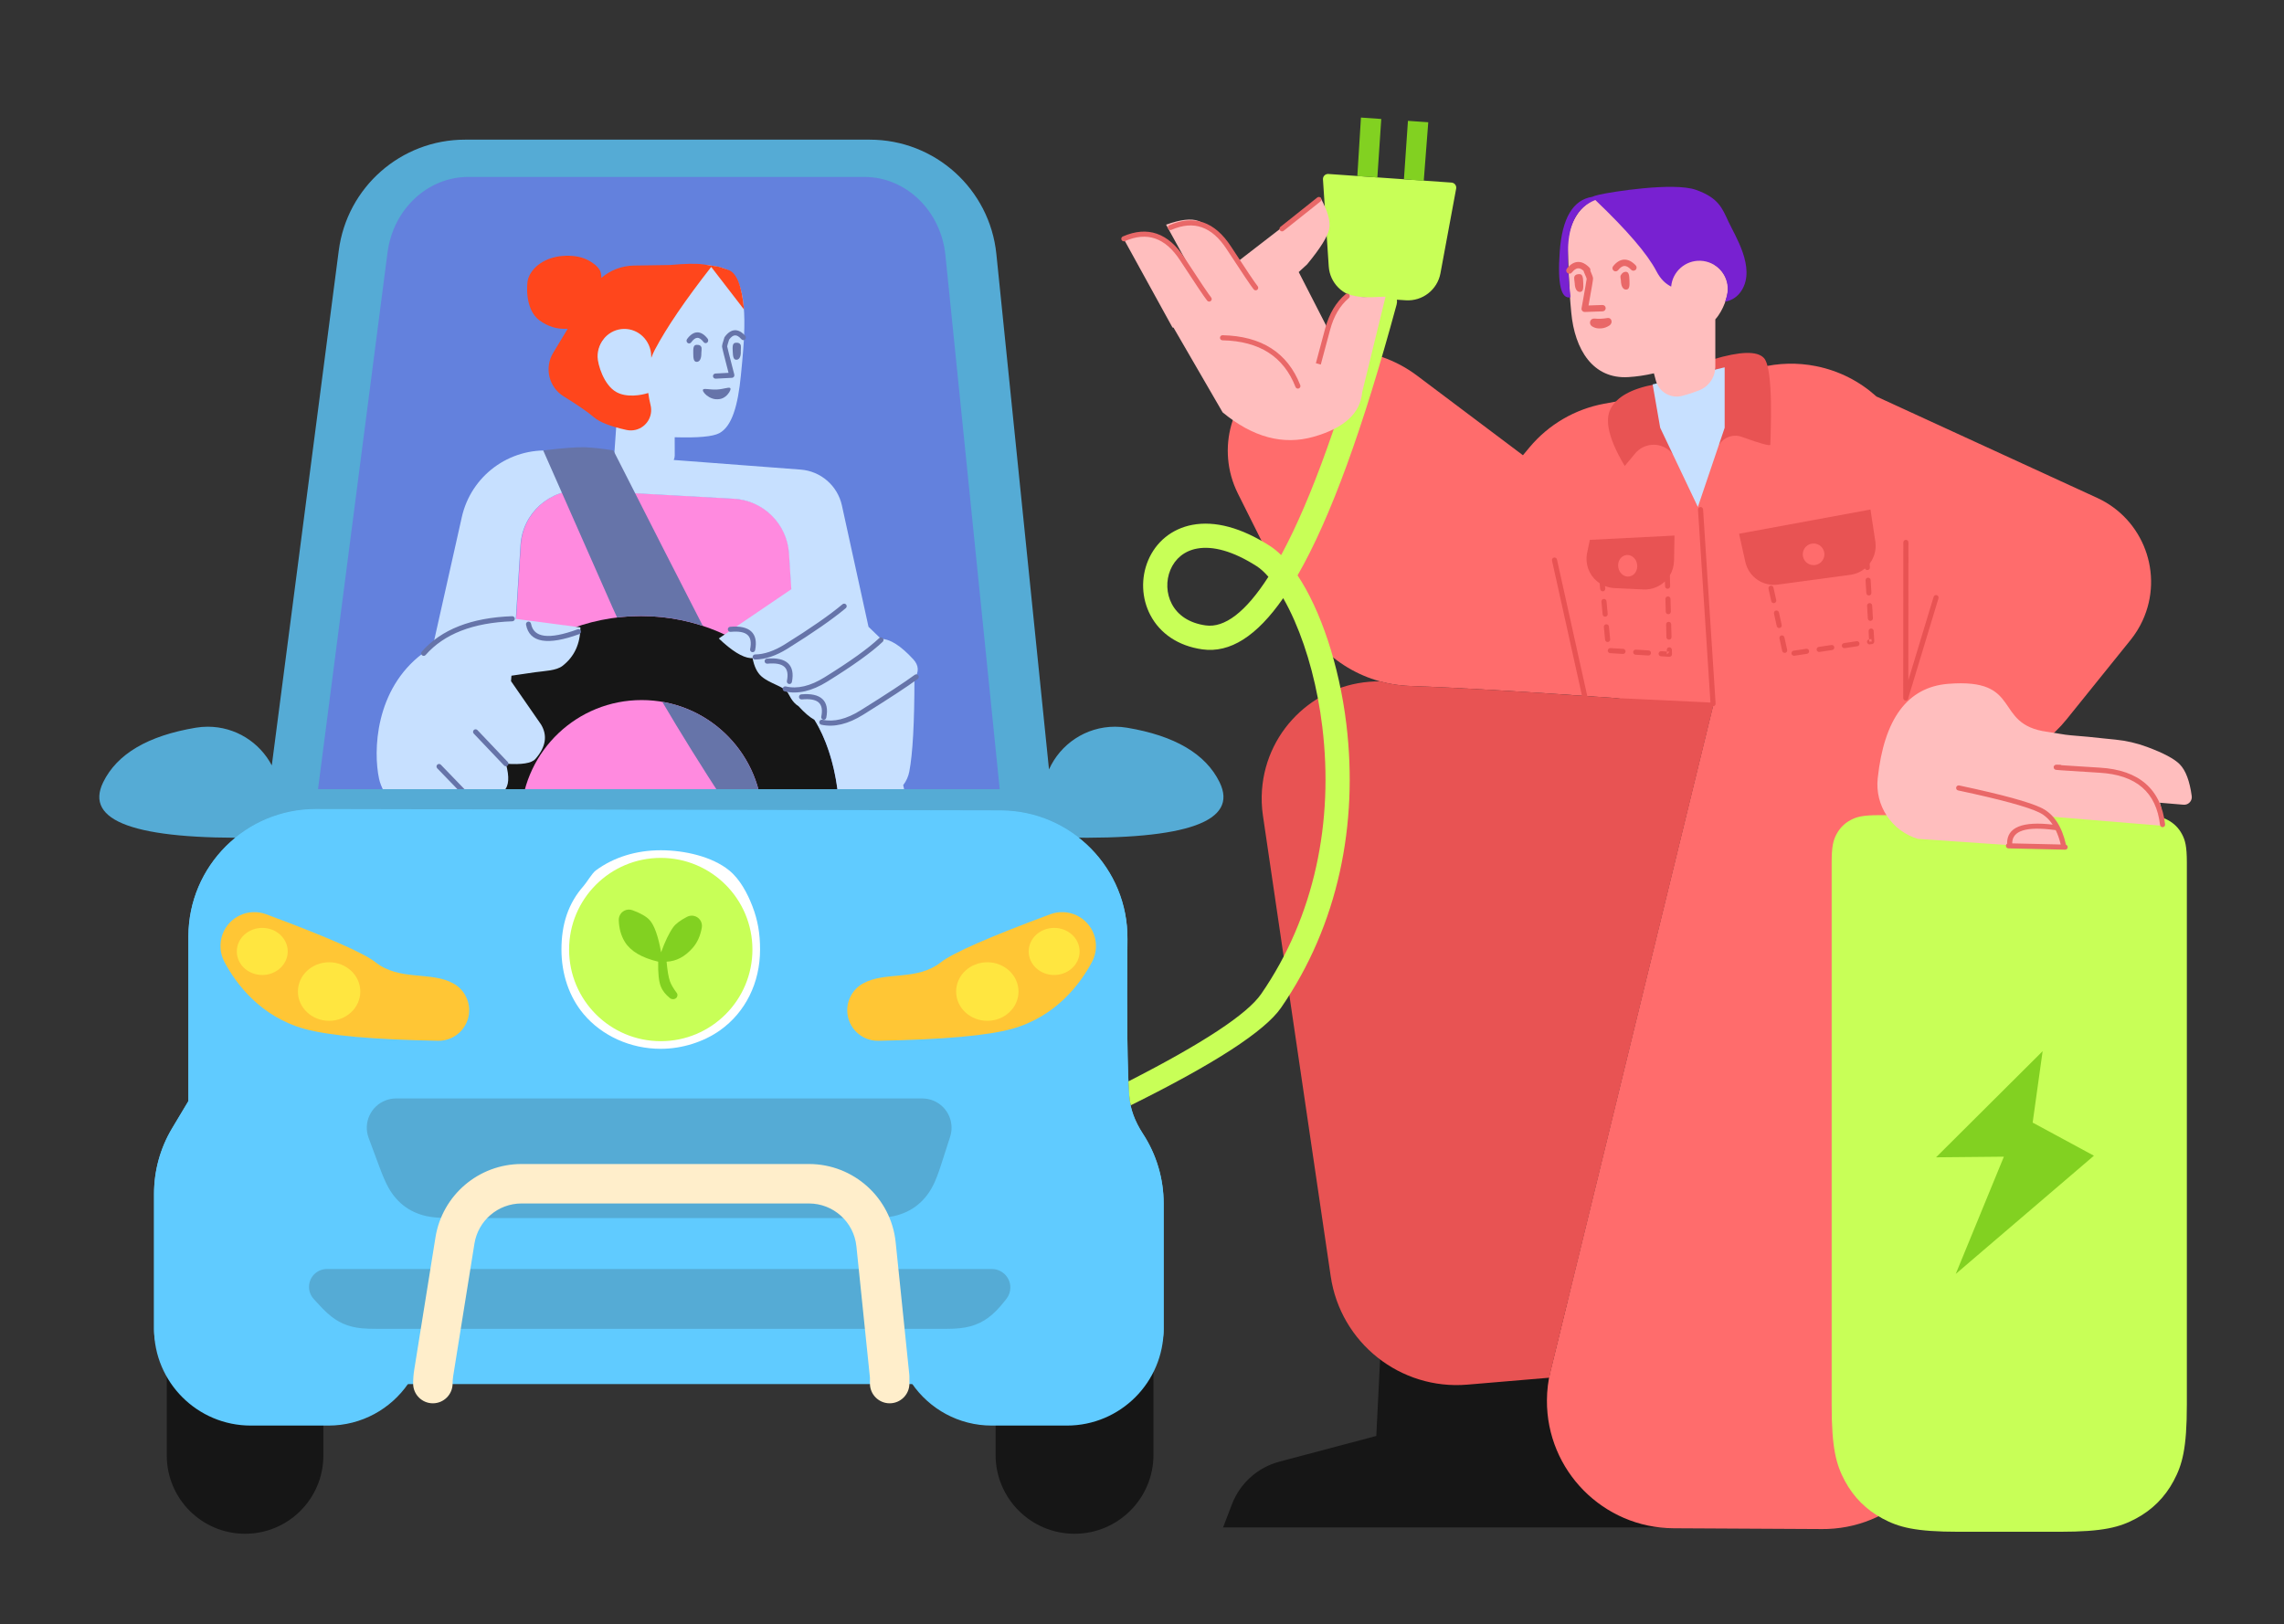 <?xml version="1.0" encoding="UTF-8"?>
<svg width="1794px" height="1276px" viewBox="0 0 1794 1276" version="1.1" xmlns="http://www.w3.org/2000/svg" xmlns:xlink="http://www.w3.org/1999/xlink">
    <rect x="0" y="0" width="1794" height="1276" fill="#333333" stroke="none"/>
    <!-- Generator: Sketch 56.1 (81669) - https://sketch.com -->
    <title>Tesla Car</title>
    <desc>Created with Sketch.</desc>
    <g id="Tesla-Car" stroke="none" stroke-width="1" fill="none" fill-rule="evenodd">
        <path d="M410.268,406.376 L526.382,379.18 C550.99,373.416 575.639,388.585 581.582,413.15 L595.994,472.716 L636.538,629.547 L411.19,669.282 C397.137,588.73 388.326,541.361 384.759,527.175 C382.072,516.487 378.82,492.731 375.003,455.906 C372.616,432.874 387.722,411.657 410.268,406.376 Z" id="Rectangle" fill="#FF8ADF" transform="translate(503.807, 519.024) scale(-1, 1) rotate(10) translate(-503.807, -519.024) "></path>
        <path d="M1351.076,1022 L1371.697,1200 L1278.904,1200 L1227.529,1200 L1086.816,1200 L960.697,1200 L967.629,1181.869 C973.943,1165.355 987.81,1152.883 1004.898,1148.35 L1081.03,1128.15 L1086.289,1022 L1351.076,1022 Z M192.5,969 C226.466,969 254,996.534 254,1030.5 L254,1143.5 C254,1177.466 226.466,1205 192.5,1205 C158.534,1205 131,1177.466 131,1143.5 L131,1030.5 C131,996.534 158.534,969 192.5,969 Z M844,969 C878.242,969 906,996.758 906,1031 L906,1143 C906,1177.242 878.242,1205 844,1205 C809.758,1205 782,1177.242 782,1143 L782,1031 C782,996.758 809.758,969 844,969 Z" id="Combined-Shape" fill="#161616"></path>
        <path d="M1513.962,630.188 L1531.729,1097.505 C1533.828,1152.694 1490.79,1199.134 1435.601,1201.232 C1434.157,1201.287 1432.712,1201.311 1431.266,1201.303 L1314.519,1200.678 C1259.292,1200.382 1214.761,1155.372 1215.056,1100.144 C1215.098,1092.328 1216.056,1084.543 1217.911,1076.95 L1345.347,555.26 C1317.386,553.922 1292.049,551.662 1269.335,548.478 C1199.64,543.461 1145.705,540.277 1107.53,538.926 C1070.102,537.602 1036.389,515.929 1019.645,482.428 L972.316,387.733 C954.926,352.94 966.93,310.629 1000.001,290.152 L1000.269,289.986 C1035.312,268.288 1080.079,270.313 1113.019,295.088 L1196.216,357.659 L1201.352,351.496 C1216.31,333.547 1237.081,321.402 1260.06,317.169 L1290.421,311.577 L1290.4,311.87 C1290.767,311.774 1291.134,311.68 1291.5,311.586 C1303.495,308.507 1333.861,300.881 1382.598,288.707 C1396.926,285.128 1411.868,284.767 1426.352,287.65 C1444.73,291.307 1460.921,299.785 1473.873,311.506 L1647.284,391.173 C1683.736,407.919 1699.71,451.043 1682.964,487.495 C1680.458,492.948 1677.287,498.07 1673.521,502.744 L1623.188,565.213 C1617.752,571.96 1611.462,577.972 1604.477,583.097 L1553.834,620.256 C1541.89,629.02 1527.548,632.169 1513.962,630.188 Z" id="Combined-Shape" fill="#FF6C6C"></path>
        <path d="M1343.489,551.958 L1333.714,400.449 C1333.643,399.347 1334.479,398.396 1335.581,398.325 C1336.683,398.254 1337.635,399.09 1337.706,400.192 L1347.546,552.713 C1347.617,553.815 1346.781,554.766 1345.679,554.837 C1345.655,554.839 1345.632,554.84 1345.608,554.84 L1218.072,1076.942 C1217.63,1078.751 1217.24,1080.57 1216.9,1082.398 L1152.594,1087.834 C1099.949,1092.284 1052.925,1055.014 1045.236,1002.744 L991.98,640.734 C991.004,634.099 990.756,627.378 991.241,620.689 C994.786,571.813 1035.897,534.633 1084.278,535.35 C1091.825,537.417 1099.673,538.635 1107.691,538.919 C1136.351,539.933 1173.893,541.98 1220.318,545.061 L1234.003,546.053 C1234.624,546.098 1235.245,546.138 1235.867,546.171 L1240.083,546.398 C1240.919,546.455 1241.757,546.513 1242.598,546.571 L1219.047,440.433 C1218.808,439.355 1219.488,438.287 1220.567,438.047 C1221.645,437.808 1222.713,438.488 1222.953,439.567 L1246.76,546.86 C1255.331,547.457 1264.167,548.084 1273.267,548.743 L1273.277,548.604 L1335.515,551.529 L1343.489,551.958 Z M1498.924,548.281 L1498.924,548.413 C1498.924,549.518 1498.028,550.412 1496.923,550.412 C1495.818,550.412 1494.924,549.515 1494.924,548.411 L1495,426.125 C1495.001,425.021 1495.897,424.127 1497.001,424.127 C1498.106,424.127 1499.001,425.023 1499,426.128 L1498.933,534.455 L1518.783,468.92 C1519.103,467.863 1520.22,467.266 1521.277,467.586 C1522.334,467.906 1522.931,469.023 1522.611,470.08 L1498.924,548.281 Z M1311.622,451.968 L1311.851,460.509 C1311.881,461.614 1311.01,462.533 1309.905,462.562 C1308.801,462.592 1307.882,461.721 1307.852,460.617 L1307.75,456.793 C1303.523,460.812 1297.776,463.236 1291.484,463.122 C1291.259,463.118 1291.035,463.111 1290.811,463.1 L1268.057,462.021 C1265.462,461.899 1262.989,461.35 1260.701,460.448 L1260.888,462.394 C1260.993,463.494 1260.188,464.471 1259.088,464.576 C1257.989,464.682 1257.012,463.876 1256.906,462.777 L1256.47,458.244 C1249.932,453.918 1245.773,446.358 1246.171,437.958 C1246.229,436.738 1246.384,435.524 1246.635,434.328 L1248.771,424.141 L1315.254,420.762 L1314.896,440.542 C1314.821,444.724 1313.633,448.625 1311.622,451.968 Z M1468.56,442.761 L1468.737,445.743 C1468.802,446.846 1467.962,447.793 1466.859,447.858 C1465.971,447.911 1465.185,447.376 1464.878,446.591 C1461.682,449.226 1457.737,451.03 1453.33,451.624 L1396.429,459.29 C1384.598,460.884 1373.514,453.161 1370.911,441.509 L1365.957,419.328 L1469.188,400.321 L1472.998,425.371 C1473.017,425.5 1473.036,425.629 1473.053,425.759 C1473.9,432.046 1472.122,438.082 1468.56,442.761 Z M1299.62,302 L1313.995,356.939 C1313.117,355.776 1312.107,354.718 1310.986,353.786 C1302.957,347.113 1291.038,348.213 1284.366,356.243 L1276.168,366.107 C1263.899,345.527 1260.204,330.541 1265.081,321.149 C1269.959,311.757 1281.472,305.374 1299.62,302 Z M1345.55,282.333 C1366.803,275.975 1380.099,275.599 1385.438,281.204 C1393.445,289.611 1390.543,342.477 1390.543,349.334 C1390.543,350.654 1383.035,348.61 1368.018,343.201 C1361.426,340.827 1354.071,343.383 1350.372,349.334 L1350.372,332.323 C1350.784,324.072 1350.784,316.823 1350.372,310.576 C1349.96,304.329 1348.353,294.915 1345.55,282.333 Z M1389.102,462.538 C1388.865,461.459 1389.547,460.392 1390.626,460.155 C1391.705,459.918 1392.772,460.6 1393.009,461.678 L1395.157,471.445 C1395.395,472.524 1394.713,473.591 1393.634,473.828 C1392.555,474.065 1391.488,473.383 1391.251,472.304 L1389.102,462.538 Z M1393.4,482.071 C1393.162,480.992 1393.844,479.925 1394.923,479.688 C1396.002,479.45 1397.069,480.133 1397.306,481.211 L1399.455,490.978 C1399.692,492.057 1399.01,493.123 1397.931,493.361 C1396.852,493.598 1395.786,492.916 1395.548,491.837 L1393.4,482.071 Z M1397.697,501.604 C1397.46,500.525 1398.142,499.458 1399.22,499.221 C1400.299,498.983 1401.366,499.665 1401.603,500.744 L1403.752,510.511 C1403.989,511.589 1403.307,512.656 1402.229,512.894 C1401.15,513.131 1400.083,512.449 1399.845,511.37 L1397.697,501.604 Z M1409.417,515.165 C1408.325,515.329 1407.306,514.577 1407.142,513.485 C1406.977,512.392 1407.729,511.374 1408.822,511.209 L1418.711,509.722 C1419.803,509.557 1420.821,510.31 1420.986,511.402 C1421.15,512.494 1420.398,513.513 1419.306,513.677 L1409.417,515.165 Z M1429.194,512.19 C1428.102,512.354 1427.083,511.602 1426.919,510.509 C1426.755,509.417 1427.507,508.398 1428.599,508.234 L1438.488,506.747 C1439.58,506.582 1440.599,507.335 1440.763,508.427 C1440.928,509.519 1440.175,510.538 1439.083,510.702 L1429.194,512.19 Z M1448.972,509.215 C1447.879,509.379 1446.861,508.627 1446.697,507.534 C1446.532,506.442 1447.284,505.423 1448.377,505.259 L1458.265,503.772 C1459.358,503.607 1460.376,504.359 1460.541,505.452 C1460.705,506.544 1459.953,507.563 1458.86,507.727 L1448.972,509.215 Z M1468.749,506.239 C1467.657,506.404 1466.638,505.651 1466.474,504.559 C1466.31,503.467 1467.062,502.448 1468.154,502.284 L1469.894,502.022 L1470.191,504 L1468.195,504.119 L1467.707,495.892 C1467.641,494.79 1468.482,493.843 1469.585,493.777 C1470.687,493.712 1471.634,494.553 1471.7,495.655 L1472.188,503.881 C1472.249,504.915 1471.512,505.824 1470.489,505.978 L1468.749,506.239 Z M1471.107,485.673 C1471.173,486.775 1470.332,487.722 1469.229,487.788 C1468.126,487.853 1467.18,487.012 1467.114,485.91 L1466.522,475.927 C1466.456,474.825 1467.297,473.878 1468.4,473.812 C1469.502,473.747 1470.449,474.588 1470.515,475.69 L1471.107,485.673 Z M1469.922,465.708 C1469.987,466.811 1469.147,467.757 1468.044,467.823 C1466.941,467.888 1465.995,467.048 1465.929,465.945 L1465.337,455.963 C1465.271,454.86 1466.112,453.913 1467.215,453.848 C1468.317,453.782 1469.264,454.623 1469.33,455.726 L1469.922,465.708 Z M1312.12,470.506 L1312.388,480.502 C1312.418,481.606 1311.547,482.526 1310.443,482.555 C1309.339,482.585 1308.419,481.714 1308.39,480.61 L1308.121,470.613 C1308.091,469.509 1308.962,468.59 1310.067,468.56 C1311.171,468.531 1312.09,469.402 1312.12,470.506 Z M1312.657,490.499 L1312.926,500.495 C1312.955,501.599 1312.084,502.518 1310.98,502.548 C1309.876,502.578 1308.957,501.707 1308.927,500.602 L1308.658,490.606 C1308.629,489.502 1309.5,488.583 1310.604,488.553 C1311.708,488.523 1312.627,489.394 1312.657,490.499 Z M1313.194,510.491 L1313.287,513.952 C1313.319,515.126 1312.337,516.074 1311.166,516.002 L1304.64,515.602 C1303.537,515.534 1302.698,514.586 1302.766,513.483 C1302.833,512.381 1303.782,511.542 1304.885,511.61 L1311.41,512.01 L1309.289,514.06 L1309.196,510.599 C1309.166,509.495 1310.037,508.576 1311.141,508.546 C1312.245,508.516 1313.165,509.387 1313.194,510.491 Z M1294.658,514.99 L1284.677,514.378 C1283.575,514.31 1282.736,513.362 1282.803,512.259 C1282.871,511.157 1283.82,510.318 1284.922,510.386 L1294.903,510.998 C1296.006,511.065 1296.845,512.014 1296.777,513.116 C1296.71,514.219 1295.761,515.058 1294.658,514.99 Z M1274.696,513.766 L1264.715,513.154 C1263.612,513.087 1262.773,512.138 1262.841,511.035 C1262.908,509.933 1263.857,509.094 1264.959,509.162 L1274.941,509.774 C1276.043,509.841 1276.882,510.79 1276.815,511.892 C1276.747,512.995 1275.798,513.834 1274.696,513.766 Z M1260.732,502.593 L1259.776,492.639 C1259.67,491.54 1260.476,490.563 1261.575,490.457 C1262.675,490.351 1263.652,491.157 1263.757,492.256 L1264.714,502.211 C1264.82,503.31 1264.014,504.287 1262.914,504.393 C1261.815,504.498 1260.838,503.693 1260.732,502.593 Z M1258.819,482.685 L1257.863,472.731 C1257.757,471.631 1258.563,470.654 1259.662,470.549 C1260.762,470.443 1261.739,471.249 1261.844,472.348 L1262.801,482.302 C1262.906,483.402 1262.101,484.379 1261.001,484.484 C1259.902,484.59 1258.925,483.784 1258.819,482.685 Z M1424.5,444 C1429.194,444 1433,440.194 1433,435.5 C1433,430.806 1429.194,427 1424.5,427 C1419.806,427 1416,430.806 1416,435.5 C1416,440.194 1419.806,444 1424.5,444 Z M1279.683,452.917 C1283.785,452.341 1286.58,448.105 1285.927,443.456 C1285.274,438.807 1281.419,435.506 1277.317,436.083 C1273.215,436.659 1270.42,440.895 1271.073,445.544 C1271.726,450.193 1275.581,453.494 1279.683,452.917 Z" id="Combined-Shape" fill="#E85353"></path>
        <path d="M234,620.023 L800,620.023 L751.625,193.166 C747.927,158.202 719.352,131.721 685.32,131.721 L361.755,131.721 C328.471,131.721 300.282,157.08 295.692,191.15 L234,620.023 Z" id="Mask" fill="#6381DD"></path>
        <path d="M410.512,406.259 L526.625,379.063 C551.233,373.299 575.882,388.468 581.826,413.033 L596.237,472.599 L636.782,629.43 L411.434,669.165 C397.38,588.613 388.57,541.244 385.003,527.058 C382.315,516.37 379.063,492.614 375.247,455.789 C372.86,432.756 387.966,411.54 410.512,406.259 Z" id="Rectangle" fill="#FF8ADF" transform="translate(504.051, 518.907) scale(-1, 1) rotate(10) translate(-504.051, -518.907) "></path>
        <path d="M598.843,639.5 C595.995,589.592 554.621,550 504,550 C453.379,550 412.005,589.592 409.157,639.5 L348,639.5 C348,553.62 417.62,484 503.5,484 C589.38,484 659,553.62 659,639.5 L598.843,639.5 Z" id="Combined-Shape" fill="#161616"></path>
        <path d="M485.825,309.382 C485.084,309.084 484.362,308.741 483.663,308.35 C473.699,302.769 469.025,286.573 468.923,280.727 C468.823,275.038 470.874,269.825 474.306,265.903 C473.712,263.593 473.25,261.418 472.921,259.379 C470.081,241.777 474.104,226.748 484.989,214.295 C536.743,205.397 567.004,205.751 575.77,215.356 C588.92,229.764 584.277,270.721 581.967,294.649 C579.656,318.577 574.931,335.061 564.93,340.342 C559.844,343.028 548.184,344.088 529.949,343.523 L529.984,357.87 C529.987,359.119 529.702,360.312 529.184,361.378 L628.85,368.932 C644.703,370.134 657.891,381.593 661.294,397.124 L682.179,492.434 L692.028,501.939 C699.045,501.922 707.481,507.264 717.336,517.964 C721.713,522.715 722.021,527.807 718.259,533.238 C718.262,567.688 716.923,591.985 714.241,606.128 C713.476,610.161 711.787,613.786 709.435,616.823 L714.777,641.206 L657.759,620.023 C654.738,598.015 648.695,579.837 639.63,565.489 C635.884,563.412 631.755,559.861 627.242,554.836 C622.002,551.695 619.92,545.836 618.59,543.934 C615.179,539.057 604.712,537.152 598.115,531.41 C594.731,528.464 592.4,523.688 591.123,517.082 C590.546,517.092 590,517.076 589.486,517.036 C583.183,516.535 574.882,511.394 564.582,501.613 L621.531,462.937 C621.058,454.513 620.445,445.033 619.693,434.498 C618.045,411.401 599.484,393.13 576.364,391.845 L457.292,385.224 C432.057,383.821 410.416,403.04 408.829,428.264 L405.178,486.272 C406.003,486.356 406.828,486.452 407.653,486.561 L455.884,492.898 C455.77,505.9 451.086,515.981 441.832,523.142 C436.906,526.954 428.018,527.068 420.092,528.174 C415.946,528.752 409.823,529.648 401.722,530.861 L401.386,535.144 L424.942,569.153 C430.219,577.903 428.735,586.958 420.489,596.319 C417.558,599.646 409.854,600.883 397.375,600.03 C400.242,610.446 399.758,617.503 395.921,621.2 C390.166,626.746 392.262,624.814 386.799,625.709 C383.851,626.192 377.91,626.399 368.975,626.331 C369.944,640.291 368.884,648.879 365.795,652.093 C363.293,654.695 356.962,656.306 346.802,656.925 C341.799,657.229 336.842,655.816 332.751,652.92 C312.165,638.343 300.488,624.617 297.72,611.742 C293.165,590.551 294.258,541.674 332.088,513.316 C335,511.134 337.6,509.043 339.888,507.045 C339.992,506.954 340.097,506.863 340.202,506.773 L362.74,406.251 C370.017,373.791 400.01,351.587 433.18,354.101 L482.732,357.857 C482.637,357.806 482.543,357.754 482.448,357.702 L485.825,309.382 Z M492.984,311.002 L493.504,311.431 C493.433,311.296 493.363,311.161 493.292,311.027 C493.19,311.019 493.087,311.011 492.984,311.002 Z" id="Combined-Shape" fill="#C7E0FF"></path>
        <path d="M520.195,551.375 C560.737,558.338 592.498,590.994 598.115,631.981 L570.095,631.58 C550.736,601.828 534.103,575.093 520.195,551.375 Z M484.691,485.126 C483.372,482.299 482.127,479.553 480.956,476.889 C464.96,440.507 446.865,399.503 426.672,353.878 C442.469,351.97 453.509,351.146 459.793,351.406 C466.078,351.666 473.407,352.49 481.781,353.878 C510.672,410.839 533.971,456.552 551.678,491.016 C551.799,491.252 551.921,491.489 552.043,491.727 C536.769,486.712 520.451,484 503.5,484 C497.134,484 490.857,484.383 484.691,485.126 Z" id="Combined-Shape" fill="#6674A9"></path>
        <path d="M473.216,217.886 C480.329,211.96 489.389,208.596 498.906,208.616 L527.218,208.674 C539.514,207.772 548.337,207.772 553.689,208.674 C555.963,209.058 557.666,209.36 558.796,209.58 L558.77,209.545 C562.278,209.958 565.117,210.528 567.289,211.256 C569.861,212.118 570.423,212.465 572.871,213.274 C579.499,215.463 583.483,225.909 584.821,244.612 L559.662,210.746 C538.871,236.394 523.749,257.799 514.297,274.961 C513.169,277.008 512.194,279.126 511.37,281.317 C511.333,280.8 511.313,280.314 511.313,279.865 C511.313,267.922 501.882,258.24 490.248,258.24 C478.615,258.24 469.184,267.922 469.184,279.865 C469.184,285.712 473.575,301.987 483.44,307.741 C491.552,312.473 503.103,310.568 508.492,308.899 C508.847,312.017 509.399,315.228 510.148,318.534 C512.103,327.151 506.702,335.722 498.084,337.677 C495.705,338.216 493.234,338.205 490.86,337.643 C478.47,334.711 469.997,331.225 465.441,327.186 C460.71,322.991 452.902,317.401 442.02,310.416 C430.483,303.01 427.062,287.696 434.35,276.085 L446.11,257.353 C437.682,257.796 430.332,255.158 424.058,250.381 C412.452,241.543 414.509,221.049 415.673,217.649 C417.38,212.666 420.883,208.647 425.338,205.712 C430.442,202.35 436.795,200.412 443.125,200.079 C450.229,199.704 456.984,200.486 463.004,203.729 C466.399,205.558 470.253,208.387 472.099,211.701 C472.984,213.289 473.22,215.508 473.216,217.886 Z" id="Combined-Shape" fill="#FF461C" transform="translate(499.784, 269.033) rotate(-1) translate(-499.784, -269.033) "></path>
        <polygon id="Path-255" fill="#C7E0FF" points="1304.021 336.077 1333.608 398.29 1354.664 336.077 1354.664 288.598 1298.102 302"></polygon>
        <path d="M472.912,548.883 C473.36,547.873 474.542,547.418 475.552,547.866 C476.561,548.314 477.016,549.496 476.568,550.506 C465.864,574.625 454.286,583.482 442.136,575.462 C441.215,574.854 440.96,573.613 441.569,572.691 C442.177,571.769 443.418,571.515 444.34,572.124 C453.647,578.267 463.07,571.059 472.912,548.883 Z M475.175,664.464 C474.07,664.455 473.182,663.552 473.191,662.448 C473.2,661.343 474.103,660.455 475.207,660.464 L509.787,660.743 C510.891,660.752 511.779,661.655 511.77,662.759 C511.761,663.864 510.859,664.752 509.754,664.743 L475.175,664.464 Z M474.851,704.037 C473.747,704.037 472.851,703.141 472.851,702.037 C472.851,700.932 473.747,700.037 474.851,700.037 L505.303,700.037 C506.408,700.037 507.303,700.932 507.303,702.037 C507.303,703.141 506.408,704.037 505.303,704.037 L474.851,704.037 Z M620.966,465.772 C620.037,466.37 618.799,466.1 618.202,465.171 C617.605,464.242 617.874,463.005 618.803,462.407 C626.648,457.365 631.987,448.453 634.776,435.545 C639.776,412.408 642.331,394.959 642.446,383.247 C642.457,382.142 643.361,381.256 644.466,381.266 C645.57,381.277 646.457,382.182 646.446,383.286 C646.327,395.326 643.738,413.011 638.686,436.39 C635.689,450.26 629.796,460.096 620.966,465.772 Z M659.811,463.249 C658.893,463.862 657.651,463.615 657.037,462.697 C656.424,461.778 656.671,460.537 657.589,459.923 C665.198,454.84 670.38,446.003 673.09,433.295 C678.055,410.02 681.223,393.317 682.592,383.217 C682.74,382.122 683.748,381.355 684.842,381.503 C685.937,381.652 686.704,382.659 686.556,383.754 C685.17,393.98 681.986,410.762 677.002,434.13 C674.09,447.782 668.375,457.527 659.811,463.249 Z M586.896,465.036 C586.14,465.84 584.874,465.879 584.069,465.122 C583.265,464.365 583.226,463.099 583.983,462.295 C588.896,457.072 592.404,449.646 594.475,439.98 C599.437,416.817 602.375,398.653 603.291,385.513 C603.367,384.412 604.323,383.58 605.425,383.657 C606.527,383.734 607.358,384.69 607.281,385.791 C606.35,399.152 603.385,417.486 598.386,440.818 C596.172,451.15 592.354,459.234 586.896,465.036 Z M595.895,460.406 C595.203,461.268 593.944,461.405 593.083,460.714 C592.222,460.022 592.084,458.763 592.776,457.902 C602.412,445.901 611.895,445.308 619.618,456.544 C620.244,457.454 620.013,458.699 619.103,459.325 C618.192,459.951 616.947,459.72 616.322,458.81 C610.24,449.962 603.966,450.355 595.895,460.406 Z M634.843,460.489 C634.152,461.351 632.893,461.488 632.032,460.797 C631.17,460.105 631.033,458.846 631.724,457.985 C641.361,445.984 650.843,445.391 658.566,456.627 C659.192,457.537 658.962,458.782 658.051,459.408 C657.141,460.034 655.896,459.803 655.27,458.893 C649.188,450.045 642.915,450.438 634.843,460.489 Z M557.837,463.817 C557.146,464.678 555.887,464.816 555.025,464.124 C554.164,463.433 554.027,462.174 554.718,461.313 C564.355,449.312 573.837,448.719 581.56,459.955 C582.186,460.865 581.956,462.11 581.045,462.736 C580.135,463.361 578.89,463.131 578.264,462.22 C572.182,453.373 565.909,453.765 557.837,463.817 Z M429.812,578.691 C430.551,577.87 431.815,577.804 432.636,578.543 C433.457,579.282 433.523,580.546 432.784,581.367 C412.067,604.377 402.686,626.834 404.503,648.786 C404.594,649.887 403.775,650.853 402.674,650.944 C401.574,651.035 400.607,650.217 400.516,649.116 C398.599,625.949 408.411,602.459 429.812,578.691 Z M419.18,344.325 C417.619,346.121 415.47,347.232 413.355,347.829 C410.201,348.719 407.119,348.466 406.165,347.636 C405.045,346.663 407.154,345.153 409.856,342.79 C411,341.79 412.25,340.636 413.407,339.306 C414.403,338.16 415.245,336.98 415.974,335.881 C418.092,332.689 419.253,330.185 420.44,331.216 C421.377,332.031 422.325,335.049 422.018,338.189 C421.85,339.917 421.301,341.681 420.163,343.135 C419.852,343.532 419.524,343.93 419.18,344.325 Z M372.72,328.125 C372.912,329.269 372.144,330.299 371.004,330.424 C369.865,330.55 368.786,329.724 368.594,328.58 C367.18,320.144 371.181,315.853 379.619,316.794 C380.773,316.923 381.657,317.954 381.594,319.098 C381.531,320.241 380.544,321.064 379.391,320.935 C373.646,320.295 371.748,322.329 372.72,328.125 Z M388.016,306.471 C387.976,306.355 387.948,306.237 387.93,306.119 C386.514,297.983 390.371,293.566 398.569,293.975 C399.683,294.03 400.544,294.979 400.492,296.093 C400.439,297.207 399.493,298.065 398.378,298.009 C392.869,297.734 390.994,299.77 391.866,305.171 C393.367,308.008 394.424,309.762 394.654,309.961 C394.755,310.049 396.713,311.217 399.762,312.971 C403.113,314.899 408.015,317.681 414.465,321.315 C415.581,321.944 415.842,323.437 415.003,324.401 L406.604,334.064 C405.873,334.905 404.597,334.992 403.754,334.259 C402.911,333.526 402.82,332.25 403.55,331.41 L410.327,323.614 C398.286,316.822 392.663,313.576 392.007,313.006 C391.205,312.309 390.063,310.412 388.162,306.801 C388.104,306.697 388.055,306.587 388.016,306.471 Z M407.297,311.949 C405.602,313.899 403.298,311.99 400.514,309.57 C397.729,307.149 395.519,305.134 397.214,303.184 C398.199,302.051 399.099,301.063 400.846,301.447 C402.104,301.724 403.512,303.765 404.678,304.779 C407.463,307.199 408.992,309.999 407.297,311.949 Z M386.798,335.57 C385.036,337.459 382.8,335.471 380.102,332.955 C377.404,330.439 375.265,328.347 377.027,326.458 C378.051,325.36 378.985,324.404 380.717,324.849 C381.965,325.17 383.301,327.259 384.431,328.313 C387.129,330.829 388.56,333.68 386.798,335.57 Z" id="Combined-Shape" fill="#6674A9" fill-rule="nonzero" transform="translate(527.444, 498.993) scale(-1, -1) rotate(-134) translate(-527.444, -498.993) "></path>
        <path d="M205.596,662 L202,662 L202,658.047 C106.311,659.753 66.004,645.237 81.077,614.5 C91.979,592.268 116.217,578.008 153.79,571.72 C156.89,571.201 160.027,570.94 163.17,570.94 C185.009,570.94 203.971,583.259 213.486,601.327 L266.088,196.826 C272.568,147.002 315.01,109.721 365.253,109.721 L683.127,109.721 C734.423,109.721 777.4,148.534 782.61,199.565 L823.952,604.503 C832.841,584.718 852.719,570.94 875.816,570.94 C878.959,570.94 882.096,571.201 885.196,571.72 C922.769,578.008 947.007,592.268 957.909,614.5 C972.982,645.236 932.679,659.752 837,658.048 L837,662 L832.173,662 L830.101,664.741 L835,712.721 L199,712.721 L205.596,662 Z M249.791,620 L785.239,620 L742.589,200.445 C739.035,165.48 711.571,139 678.861,139 L367.873,139 C335.883,139 308.789,164.359 304.377,198.429 L249.791,620 Z" id="Combined-Shape" fill="#55ABD5"></path>
        <path d="M716.326,1087 L320.674,1087 C306.974,1106.931 284.013,1120 258,1120 L197,1120 C155.026,1120 121,1085.974 121,1044 L121,937.648 C121,919.555 125.909,901.802 135.203,886.279 L147.997,864.909 L147.997,735.621 C147.997,735.555 147.998,735.488 147.998,735.422 C148.108,680.193 192.969,635.511 248.197,635.621 L785.769,636.694 C785.998,636.694 786.226,636.695 786.455,636.697 C841.681,637.186 886.055,682.352 885.566,737.578 C885.013,800.121 885.49,841.332 887,861.211 C887.743,870.99 891.325,880.8 897.747,890.642 C908.353,906.895 914,925.883 914,945.29 L914,1044 C914,1085.974 879.974,1120 838,1120 L779,1120 C752.987,1120 730.026,1106.931 716.326,1087 Z" id="Combined-Shape" fill="#60CBFF"></path>
        <path d="M147.997,736 L147.997,865.288 L135.203,886.658 C125.909,902.181 121,919.934 121,938.027 L121,1044.379 C121,1068.127 140.252,1087.379 164,1087.379 L871,1087.379 C894.748,1087.379 914,1068.127 914,1044.379 L914,945.669 C914,926.262 908.353,907.274 897.747,891.021 C891.325,881.179 887.743,871.369 887,861.59 C885.49,841.711 885.013,800.5 885.566,737.957 C886.055,682.731 841.681,637.565 786.455,637.076 C786.226,637.074 785.998,637.073 785.769,637.073 L248.197,636 C192.969,635.89 148.108,680.572 147.998,735.801 C147.998,735.867 147.997,735.934 147.997,736 Z" id="Combined-Shape" fill="#60CBFF"></path>
        <path d="M519,824 C535.837,824 552.842,818.518 565.589,809.447 C585.455,795.309 597,772.241 597,746 C597,733.267 595.226,723.041 591,712 C587.121,701.866 581.171,690.693 572.763,683.848 C559.34,672.92 537.658,668 519,668 C499.837,668 482.061,673.436 468,683.848 C464.992,686.075 460.959,693.154 458.441,696 C446.268,709.759 441,726.184 441,746 C441,765.139 447.002,783.188 458.441,796.76 C472.749,813.735 495.061,824 519,824 Z" id="Oval" fill="#FFFFFF"></path>
        <path d="M1067.821,236.781 C1068.08,238.001 1068.102,239.291 1067.845,240.591 C1048.424,339.01 1027.805,411.553 1005.078,458.256 C1024.804,483.83 1042.554,525.852 1051.452,572.154 C1066.396,649.921 1056.16,729.881 1015.847,798.023 C1004.475,817.245 966.998,845.484 903.415,882.74 C902.736,880.863 902.181,878.506 901.751,875.67 C901.32,872.834 900.82,868.987 900.252,864.128 C956.614,830.172 989.695,804.913 999.494,788.349 C1037.276,724.486 1046.912,649.211 1032.793,575.739 C1026.95,545.335 1017.183,516.913 1005.192,494.037 C1001.889,487.736 998.484,482 995.071,476.917 C976.474,508.147 956.457,522.997 934.562,521.486 C915.495,520.171 900.513,511.401 891.909,497.474 C884.067,484.781 882.371,468.92 887.125,454.855 C892.173,439.919 903.869,428.626 919.9,424.436 C937.259,419.898 958.342,423.871 981.776,436.71 C984.88,438.41 987.998,440.608 991.108,443.259 C991.276,442.891 991.444,442.521 991.612,442.149 C1011.807,397.395 1031.048,328.922 1049.204,236.913 C1049.208,236.895 1049.212,236.876 1049.216,236.858 L1038.442,236.902 C1025.405,236.956 1014.344,227.346 1012.575,214.43 L1003.278,146.539 C1002.978,144.35 1004.51,142.333 1006.698,142.033 C1006.878,142.008 1007.06,141.996 1007.241,141.996 L1104.174,141.996 C1106.383,141.996 1108.174,143.787 1108.174,145.996 C1108.174,146.147 1108.165,146.299 1108.148,146.449 L1100.474,213.701 C1098.98,226.794 1087.927,236.699 1074.749,236.753 L1067.821,236.781 Z M935.87,502.531 C950.614,503.549 966.367,490.177 982.303,460.981 C978.932,457.603 975.679,455.034 972.647,453.373 C953.161,442.697 936.894,439.632 924.705,442.818 C914.988,445.358 908.163,451.947 905.124,460.939 C902.167,469.688 903.233,479.654 908.073,487.488 C913.407,496.123 922.818,501.631 935.87,502.531 Z M531.633,858.235 C491.965,861.009 457.56,831.1 454.786,791.433 C452.012,751.765 481.92,717.36 521.588,714.586 C561.256,711.812 595.661,741.72 598.435,781.388 C601.209,821.056 571.3,855.461 531.633,858.235 Z M1473.789,614.353 L1677.938,600.077 C1690.833,599.176 1695.603,600.191 1700.494,602.383 C1705.385,604.575 1709.344,608.016 1712.194,612.554 C1715.045,617.092 1716.715,621.674 1717.617,634.57 L1747.321,1059.365 C1749.747,1094.049 1747.015,1106.879 1741.12,1120.034 C1735.225,1133.188 1725.97,1143.835 1713.764,1151.503 C1701.558,1159.171 1689.233,1163.662 1654.549,1166.088 L1575.724,1171.6 C1541.04,1174.025 1528.21,1171.293 1515.055,1165.398 C1501.901,1159.504 1491.254,1150.248 1483.585,1138.042 C1475.917,1125.836 1471.426,1113.511 1469.001,1078.827 L1439.296,654.032 C1438.395,641.136 1439.41,636.366 1441.602,631.475 C1443.794,626.585 1447.235,622.626 1451.773,619.775 C1456.311,616.924 1460.893,615.255 1473.789,614.353 Z" id="Combined-Shape" fill="#C8FF57" transform="translate(1101.406, 657.239) rotate(4) translate(-1101.406, -657.239) "></path>
        <path d="M1346.589,207.838 C1353.249,211.882 1357.586,219.306 1357.294,227.642 C1357.13,232.365 1353.87,243.607 1347.326,250.901 L1347.326,288.052 C1347.326,296.315 1342.244,303.727 1334.537,306.707 C1331.325,307.948 1328.269,309 1325.367,309.862 C1324.119,310.233 1322.862,310.594 1321.595,310.947 C1312.55,313.464 1303.177,308.173 1300.66,299.128 C1300.649,299.091 1300.639,299.054 1300.629,299.018 L1299.078,293.297 C1292.225,294.888 1285.523,295.882 1278.971,296.277 C1251.316,297.945 1236.84,274.776 1234.169,245.503 C1233.694,240.293 1233.233,235.306 1232.933,230.288 C1232.302,219.703 1231.731,206.06 1231.222,189.357 C1234.56,168.717 1244.888,156.767 1262.206,153.508 C1270.358,151.974 1287.138,153.665 1312.547,158.58 C1334.452,164.007 1345.835,175.173 1346.696,192.079 C1346.922,196.509 1346.886,201.763 1346.589,207.838 Z M1020.099,213.745 L1043.084,258.591 C1045.519,251.266 1047.695,246.185 1049.612,243.348 C1051.528,240.51 1054.741,236.479 1059.249,231.252 C1063.294,232.491 1067.182,233.215 1070.911,233.423 C1074.641,233.631 1080.435,233.513 1088.295,233.069 L1069.916,308.243 C1068.522,324.673 1055.834,336.301 1031.852,343.129 C1007.871,349.957 984.028,343.569 960.325,323.964 L921.794,257.469 C921.509,257.405 921.222,257.34 920.933,257.274 L882.684,187.789 C893.954,183.747 902.401,182.767 908.027,184.851 C913.491,186.875 921.379,193.672 931.69,205.244 L915.915,176.506 C927.185,172.463 935.632,171.484 941.258,173.567 C946.883,175.65 955.076,182.793 965.838,194.996 C968.254,198.588 970.492,201.996 972.553,205.219 L1037.189,155.32 C1042.923,165.839 1045.201,174.047 1044.022,179.944 C1042.843,185.841 1037.076,195.076 1026.723,207.651 C1024.435,209.79 1022.227,211.821 1020.099,213.745 Z M1610.134,641.516 L1621.354,666.947 L1506.467,659.057 C1485.864,652.892 1472.584,632.917 1474.871,611.534 C1479.894,564.568 1498.344,539.806 1530.222,537.249 C1589.522,532.491 1564.925,569.099 1607.863,574.919 C1615.183,575.911 1621.104,577.281 1626.808,577.718 C1635.724,578.402 1644.825,579.27 1654.109,580.321 C1656.471,580.554 1658.969,580.803 1661.602,581.067 C1670.06,581.915 1678.376,583.838 1686.347,586.79 C1699.302,591.587 1707.899,596.157 1712.139,600.499 C1716.795,605.268 1719.926,613.583 1721.53,625.443 C1721.589,625.877 1721.6,626.317 1721.563,626.753 C1721.283,630.055 1718.38,632.505 1715.078,632.226 L1696.536,630.657 C1697.943,635.711 1698.914,641.775 1699.451,648.85 L1610.134,641.516 Z" id="Combined-Shape" fill="#FFBEBE"></path>
        <path d="M1355.036,237.04 C1356.331,233.315 1357.007,229.96 1357.08,227.875 C1357.508,215.595 1347.893,205.292 1335.602,204.863 C1323.701,204.448 1313.656,213.442 1312.643,225.162 C1308.372,222.984 1304.501,219.681 1300.972,212.925 C1293.967,199.513 1278,180.915 1253.07,157.131 C1238.987,162.718 1231.837,175.911 1231.621,196.711 C1231.378,208.052 1232.041,220.343 1233.61,233.582 C1226.112,235.194 1223.279,223.231 1225.11,197.693 C1226.997,171.366 1235.517,157.011 1250.668,154.63 C1251.418,154.206 1253.256,153.642 1256.184,152.938 C1264.516,150.934 1314.439,142.87 1332.129,149.159 C1349.818,155.447 1352.677,163.405 1357.704,174.272 C1362.731,185.14 1379.159,210.276 1368.054,228.076 C1365.01,232.955 1360.67,235.943 1355.036,237.04 Z" id="Combined-Shape" fill="#7821D1"></path>
        <path d="M1038.394,94.559 L1054.394,94.559 L1054.532,140.627 L1038.767,140.603 L1038.394,94.559 Z M1075.394,94.559 L1091.394,94.559 L1091.064,140.754 L1075.453,140.523 L1075.394,94.559 Z M500.836,764.185 C500.733,763.163 500.828,762.132 501.115,761.146 C502.351,756.904 506.792,754.467 511.034,755.703 C517.675,757.639 522.356,759.923 525.076,762.557 C529.022,766.378 532.59,774.562 535.781,787.11 C538.247,778.383 540.929,771.646 543.828,766.899 C545.606,763.988 549.069,760.975 554.217,757.858 C555.707,756.956 557.449,756.565 559.181,756.744 C563.576,757.197 566.771,761.127 566.318,765.522 C565.641,772.087 563.601,777.593 560.196,782.042 C554.645,789.297 548.108,793.338 540.587,794.164 C541.739,801.327 542.98,806.407 544.31,809.404 C545.407,811.877 547.376,814.762 550.219,818.06 C551.272,819.282 551.171,821.118 549.99,822.218 C548.68,823.439 546.694,823.578 545.225,822.553 C541.474,819.936 538.855,817.035 537.368,813.852 C535.557,809.976 534.436,803.567 534.007,794.624 C520.841,792.462 511.761,787.892 506.768,780.913 C503.472,776.306 501.494,770.73 500.836,764.185 Z M1619.787,845.432 L1669.603,868.036 L1567.813,968.261 L1599.109,873.73 L1545.993,877.948 L1623.687,788.926 L1619.787,845.432 Z" id="Combined-Shape" fill="#82D121" transform="translate(1085.199, 531.41) rotate(4) translate(-1085.199, -531.41) "></path>
        <path d="M356.225,772.715 C363.956,777.038 368.68,785.267 368.514,794.124 C368.267,807.385 357.316,817.934 344.055,817.686 L344.055,817.686 C293.169,816.735 258.232,813.625 239.242,808.357 C204.485,798.715 185.284,772.715 176.253,755.684 C172.694,748.972 172.174,741.059 174.823,733.938 C179.947,720.164 195.268,713.152 209.042,718.277 L209.042,718.277 C257.097,736.155 285.734,748.729 294.953,756 C313.951,770.983 338.551,762.832 356.225,772.715 Z M677.775,772.715 C695.449,762.832 720.049,770.983 739.047,756 C748.266,748.729 776.903,736.155 824.958,718.277 L824.958,718.277 C838.732,713.152 854.053,720.164 859.177,733.938 C861.826,741.059 861.306,748.972 857.747,755.684 C848.716,772.715 829.515,798.715 794.758,808.357 C775.768,813.625 740.831,816.735 689.945,817.686 L689.945,817.686 C676.684,817.934 665.733,807.385 665.486,794.124 C665.32,785.267 670.044,777.038 677.775,772.715 Z" id="Combined-Shape" fill="#FFC635"></path>
        <path d="M258.5,802 C244.969,802 234,791.703 234,779 C234,766.297 244.969,756 258.5,756 C272.031,756 283,766.297 283,779 C283,791.703 272.031,802 258.5,802 Z M206,766 C194.954,766 186,757.717 186,747.5 C186,737.283 194.954,729 206,729 C217.046,729 226,737.283 226,747.5 C226,757.717 217.046,766 206,766 Z M775.5,802 C761.969,802 751,791.703 751,779 C751,766.297 761.969,756 775.5,756 C789.031,756 800,766.297 800,779 C800,791.703 789.031,802 775.5,802 Z M828,766 C816.954,766 808,757.717 808,747.5 C808,737.283 816.954,729 828,729 C839.046,729 848,737.283 848,747.5 C848,757.717 839.046,766 828,766 Z" id="Combined-Shape" fill="#FFE640"></path>
        <path d="M311.106,863 L724.413,863 C737.116,863 747.413,873.297 747.413,886 C747.413,888.397 747.039,890.78 746.303,893.061 L738.852,916.158 C734.669,929.125 731.302,935.285 726.711,940.773 C722.119,946.261 716.548,950.318 709.916,953.002 C703.283,955.687 696.388,957 682.762,957 L355.232,957 C340.796,957 334.311,955.791 327.845,953.286 C321.378,950.78 315.905,946.978 311.301,941.792 C306.697,936.607 303.301,930.951 298.264,917.422 L289.552,894.026 C285.12,882.121 291.177,868.878 303.081,864.446 C305.649,863.49 308.366,863 311.106,863 Z M256.771,997 L779.077,997 C787.093,997 793.592,1003.498 793.592,1011.515 C793.592,1014.775 792.494,1017.94 790.476,1020.5 L789.55,1021.674 C784.628,1027.919 780.665,1031.962 776.347,1035.161 C772.03,1038.36 767.475,1040.57 762.289,1041.98 C757.104,1043.39 751.475,1044 743.525,1044 L295.663,1044 C286.309,1044 281.354,1043.496 276.485,1042.294 C271.617,1041.091 267.319,1039.191 263.153,1036.399 C258.987,1033.607 255.28,1030.281 248.985,1023.362 L246.381,1020.5 C241.16,1014.762 241.579,1005.878 247.318,1000.657 C249.904,998.304 253.275,997 256.771,997 Z" id="Combined-Shape" fill="#55ABD5"></path>
        <path d="M683.306,1087 C683.306,1095.56 690.245,1102.5 698.806,1102.5 C707.366,1102.5 714.306,1095.56 714.306,1087 L714.306,1081.569 C714.306,1081.039 714.278,1080.509 714.224,1079.981 L703.512,975.981 C699.914,941.052 670.486,914.5 635.372,914.5 L409.677,914.5 C376.032,914.5 347.368,938.934 342.041,972.154 L325.364,1076.154 C324.789,1079.741 324.5,1083.368 324.5,1087 C324.5,1095.56 331.44,1102.5 340,1102.5 C348.56,1102.5 355.5,1095.56 355.5,1087 C355.5,1085.011 355.658,1083.026 355.973,1081.063 L372.65,977.063 C375.566,958.876 391.258,945.5 409.677,945.5 L635.372,945.5 C654.595,945.5 670.705,960.036 672.675,979.158 L683.306,1082.366 L683.306,1087 Z" id="Path" fill="#FFEECB"></path>
        <path d="M1609.653,674.771 C1608.783,670.465 1607.61,666.648 1606.137,663.316 C1605.983,663.326 1605.826,663.318 1605.667,663.291 C1582.79,659.369 1571.931,662.679 1571.616,672.563 L1609.653,674.771 Z M1613.793,675.103 C1614.588,675.404 1615.132,676.195 1615.081,677.09 C1615.017,678.192 1614.071,679.034 1612.968,678.97 L1568.483,676.388 C1567.381,676.324 1566.539,675.378 1566.603,674.275 C1566.643,673.573 1567.042,672.977 1567.61,672.653 C1567.799,659.7 1580.337,655.333 1603.866,658.946 C1601.202,654.574 1597.848,651.31 1593.812,649.132 C1584.985,644.368 1563.857,637.8 1530.612,629.517 C1529.54,629.25 1528.888,628.165 1529.155,627.093 C1529.422,626.022 1530.507,625.369 1531.579,625.636 C1565.164,634.003 1586.481,640.631 1595.711,645.611 C1605.063,650.658 1611.069,660.547 1613.793,675.103 Z M1250.841,211.246 C1247.577,208.132 1244.889,208.483 1241.621,212.277 C1240.719,213.323 1239.141,213.44 1238.095,212.539 C1237.049,211.638 1236.931,210.06 1237.833,209.013 C1243.421,202.527 1249.858,202.527 1255.596,208.985 C1256.186,209.649 1256.357,210.54 1256.13,211.335 C1257.461,214.633 1258.068,216.509 1258.068,217.589 C1258.068,218.534 1256.771,224.84 1253.783,238.61 L1264.681,238.61 C1266.061,238.61 1267.181,239.73 1267.181,241.11 C1267.181,242.491 1266.061,243.61 1264.681,243.61 L1250.681,243.61 C1249.086,243.61 1247.899,242.137 1248.238,240.579 C1251.297,226.523 1253.068,218.001 1253.068,217.589 C1253.068,217.609 1252.926,217.06 1252.647,216.249 C1252.294,215.224 1251.753,213.825 1251.026,212.063 C1250.916,211.796 1250.856,211.52 1250.841,211.246 Z M1262.829,256.952 C1262.274,256.952 1261.73,256.939 1261.197,256.914 C1259.245,256.82 1257.455,256.084 1255.959,255.088 C1253.238,253.277 1254.292,248.581 1258.312,249.072 C1259.695,249.241 1261.223,249.378 1262.829,249.378 C1264.694,249.378 1266.483,249.193 1268.076,248.988 C1271.839,248.504 1272.571,253.096 1269.671,254.875 C1267.725,256.069 1265.347,256.952 1262.829,256.952 Z M1283.788,227.163 C1281.057,227.163 1279.884,224.029 1279.884,220.163 C1279.884,218.544 1279.232,217.053 1279.884,215.868 C1280.789,214.222 1282.201,213.163 1283.788,213.163 C1286.519,213.163 1286.594,216.297 1286.594,220.163 C1286.594,224.029 1286.519,227.163 1283.788,227.163 Z M1288.199,211.73 C1284.459,207.521 1281.563,207.521 1277.962,211.702 C1277.06,212.748 1275.482,212.865 1274.436,211.964 C1273.39,211.063 1273.272,209.484 1274.174,208.438 C1279.762,201.952 1286.199,201.952 1291.937,208.409 C1292.854,209.442 1292.76,211.022 1291.728,211.939 C1290.696,212.856 1289.116,212.762 1288.199,211.73 Z M1247.447,227.739 C1244.716,227.739 1243.543,224.605 1243.543,220.739 C1243.543,219.12 1242.891,216.603 1243.543,215.417 C1244.447,213.771 1245.86,213.739 1247.447,213.739 C1250.178,213.739 1250.253,216.873 1250.253,220.739 C1250.253,224.605 1250.178,227.739 1247.447,227.739 Z M1043.815,146.389 C1044.702,145.731 1045.955,145.917 1046.613,146.804 C1047.27,147.692 1047.084,148.944 1046.197,149.602 L1016.467,171.646 C1015.58,172.304 1014.327,172.118 1013.669,171.23 C1013.011,170.343 1013.197,169.091 1014.085,168.433 L1043.815,146.389 Z M926.909,164.098 C946.549,156.297 962.675,162.519 974.684,182.409 C986.132,201.369 992.82,212.115 994.57,214.375 C995.247,215.248 995.087,216.504 994.213,217.18 C993.34,217.857 992.084,217.697 991.408,216.824 C989.511,214.375 982.856,203.682 971.26,184.476 C960.226,166.201 946.136,160.765 928.386,167.816 C927.36,168.224 926.197,167.722 925.789,166.695 C925.381,165.669 925.883,164.506 926.909,164.098 Z M1050.241,250.657 L1041.992,277.637 C1038.167,276.467 1038.167,276.467 1038.167,276.467 L1046.415,249.488 C1049.92,238.023 1055.574,229.197 1063.383,223.067 C1064.252,222.385 1065.509,222.537 1066.191,223.406 C1066.873,224.274 1066.722,225.532 1065.853,226.214 C1058.724,231.809 1053.518,239.937 1050.241,250.657 Z M1021.533,294.579 C1013.067,270.393 994.508,257.56 965.473,255.925 C964.37,255.863 963.526,254.919 963.588,253.816 C963.65,252.713 964.595,251.869 965.698,251.932 C996.289,253.654 1016.286,267.481 1025.308,293.258 C1025.673,294.3 1025.124,295.441 1024.081,295.806 C1023.038,296.171 1021.898,295.622 1021.533,294.579 Z M890.089,171.664 C909.728,163.862 925.854,170.084 937.863,189.974 C949.311,208.935 956,219.68 957.75,221.94 C958.426,222.813 958.266,224.069 957.393,224.746 C956.519,225.422 955.263,225.262 954.587,224.389 C952.691,221.94 946.035,211.247 934.439,192.042 C923.405,173.766 909.315,168.33 891.565,175.381 C890.539,175.789 889.376,175.287 888.968,174.261 C888.561,173.234 889.062,172.071 890.089,171.664 Z M1611.435,612.151 C1611.84,612.177 1612.209,612.323 1612.51,612.551 C1612.539,612.554 1612.568,612.557 1612.596,612.56 C1617.767,613.121 1627.766,614.109 1642.586,615.524 C1673.173,618.445 1689.885,633.999 1692.154,661.807 C1692.243,662.908 1691.424,663.873 1690.323,663.963 C1689.222,664.053 1688.257,663.233 1688.167,662.133 C1686.062,636.331 1670.931,622.249 1642.206,619.506 C1627.37,618.089 1617.359,617.1 1612.166,616.537 C1609.028,616.197 1607.96,616.063 1607.525,615.901 C1607.284,615.858 1607.284,615.858 1606.443,614.962 C1606.109,613.629 1606.109,613.629 1606.785,612.605 C1607.323,612.193 1607.323,612.193 1607.586,612.108 C1607.85,612.021 1608,612.006 1608.252,611.998 C1608.418,611.993 1608.637,611.997 1608.938,612.008 C1609.473,612.029 1610.302,612.076 1611.435,612.151 Z" id="Combined-Shape" fill="#E96868" transform="translate(1290.493, 412.485) rotate(-2) translate(-1290.493, -412.485) "></path>
    </g>
</svg>